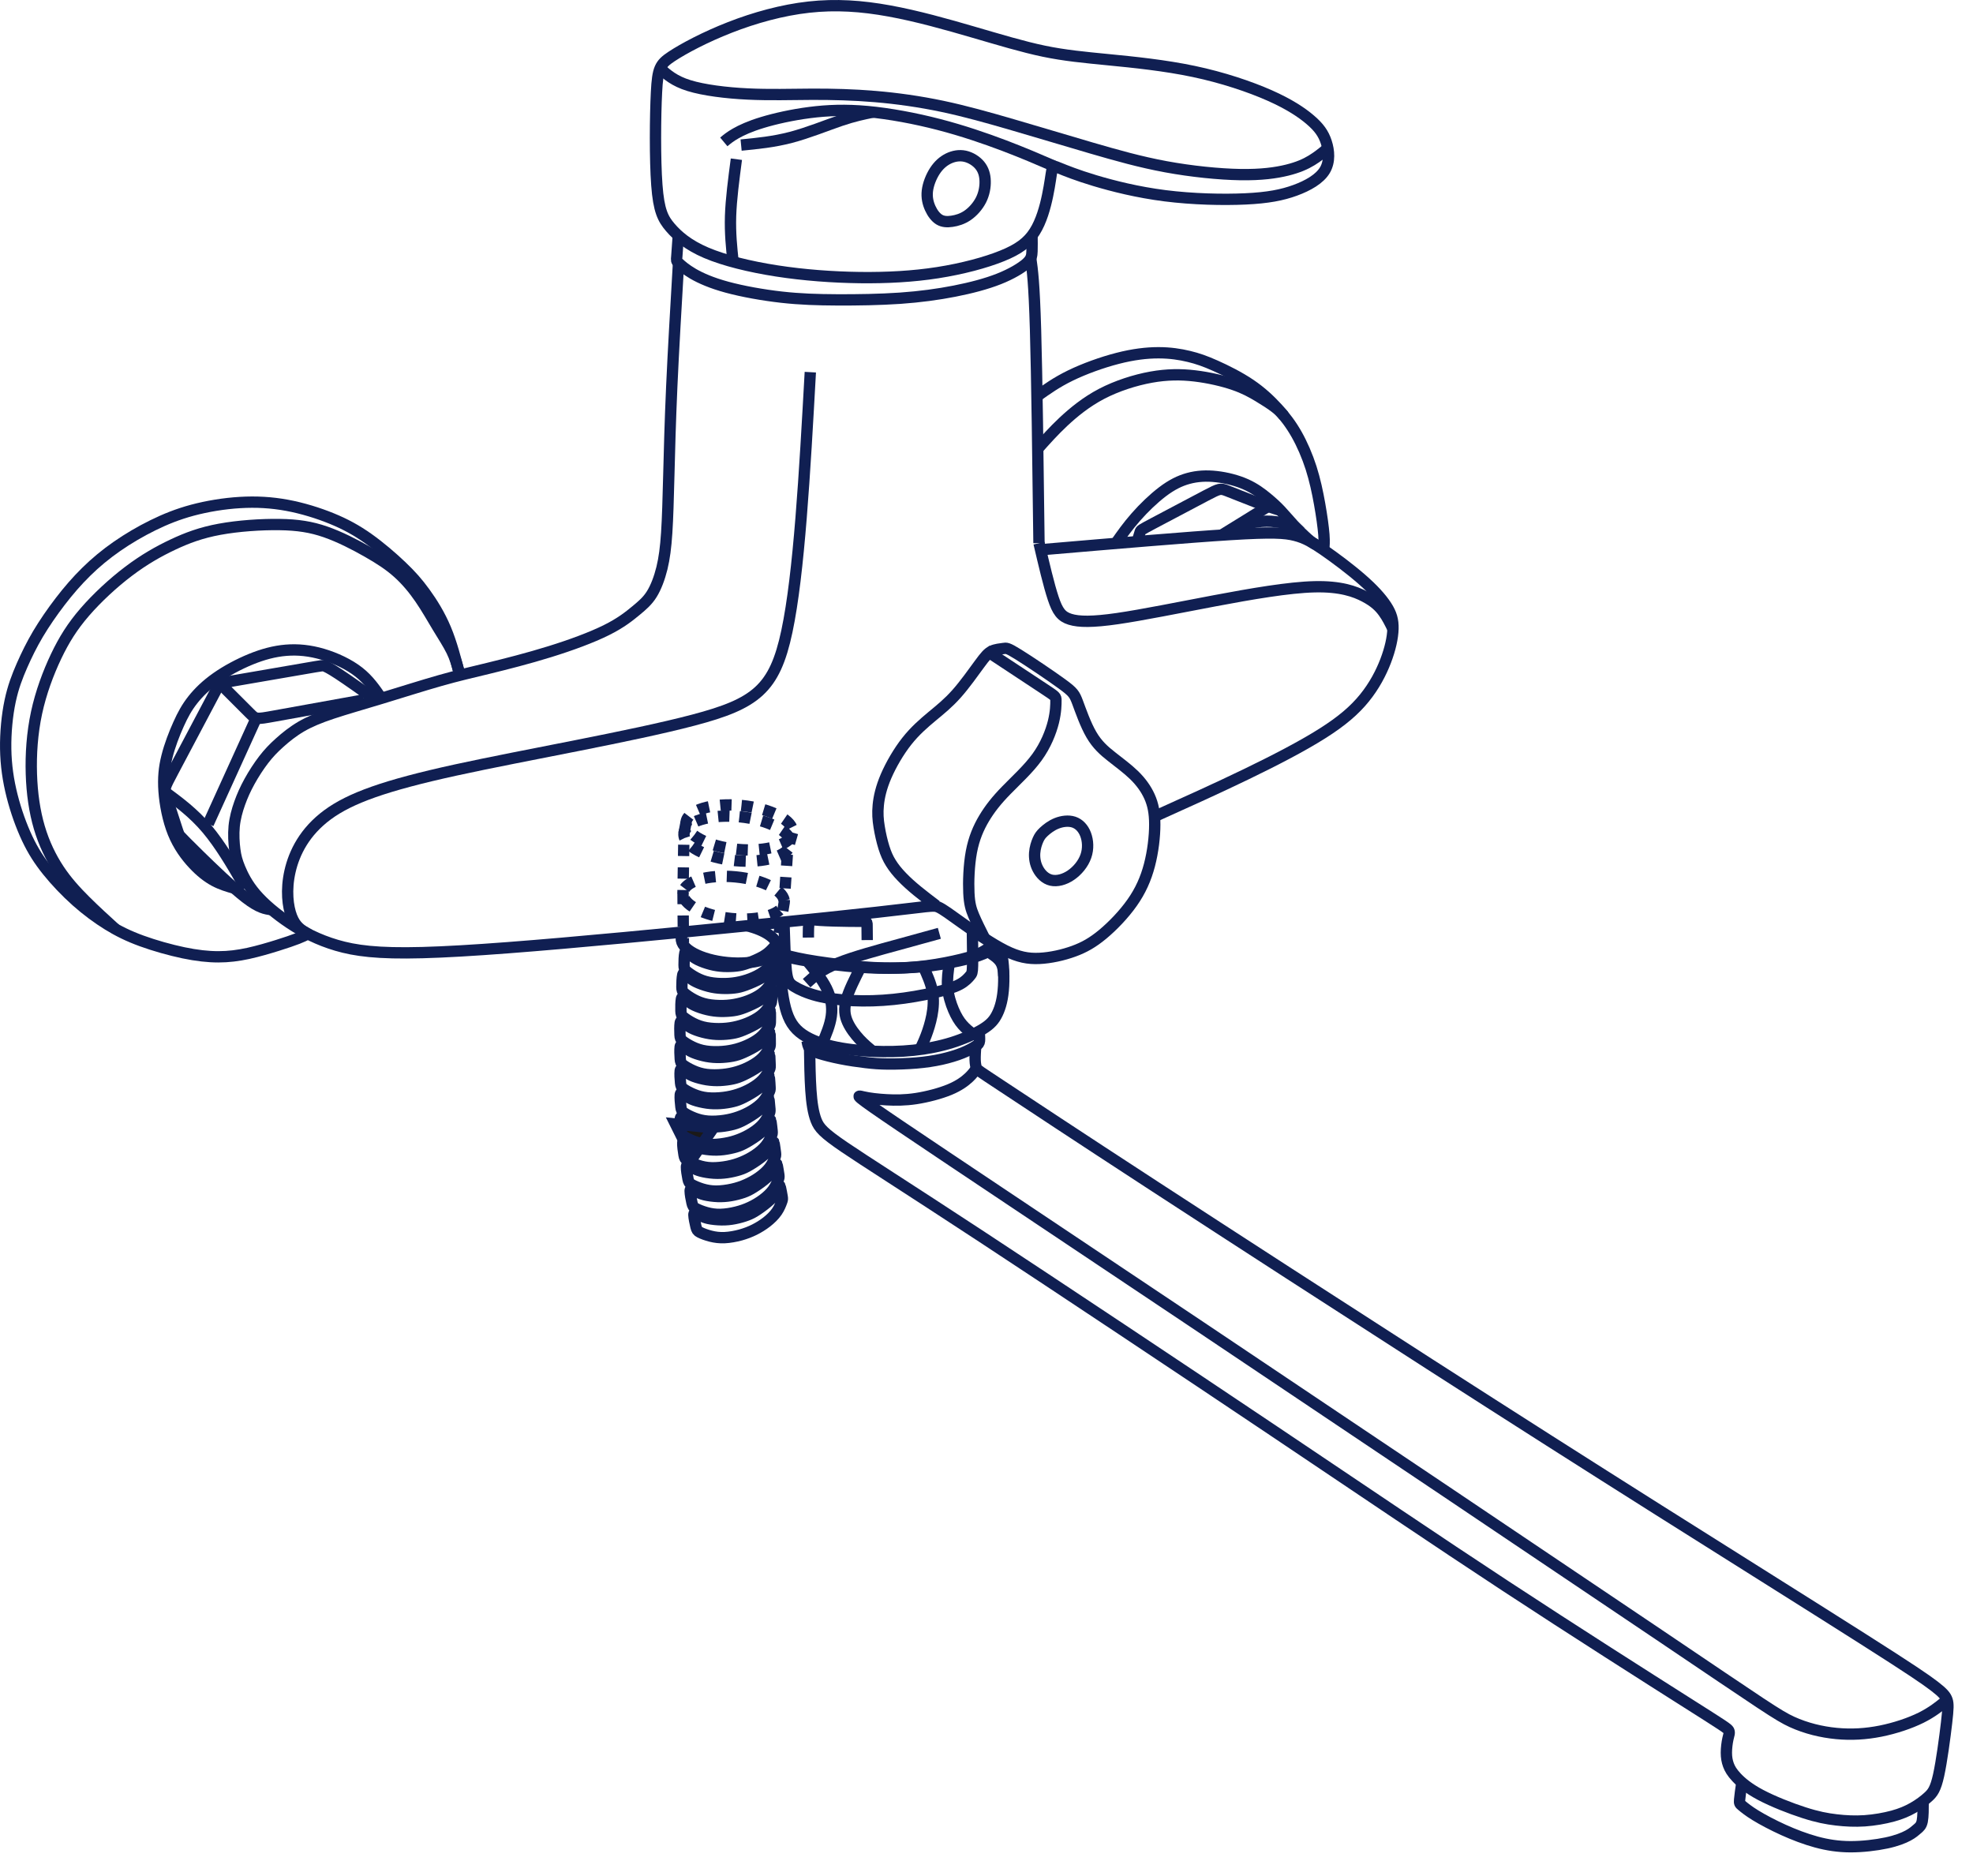 <svg width="61" height="58" viewBox="0 0 61 58" fill="none" xmlns="http://www.w3.org/2000/svg">
<path d="M30.588 29.31C30.528 29.333 30.459 29.382 30.384 29.424C30.214 29.52 30.011 29.586 29.719 29.658C29.426 29.73 29.044 29.807 28.655 29.858C28.267 29.908 27.873 29.932 27.472 29.934C27.072 29.936 26.666 29.915 26.186 29.868C25.706 29.821 25.153 29.746 24.762 29.676C24.37 29.605 24.141 29.538 24.027 29.504C23.944 29.48 23.921 29.473 23.923 29.577" stroke="#101F52" stroke-width="0.35"/>
<path d="M30.545 29.419C30.375 29.515 30.172 29.581 29.88 29.653C29.587 29.725 29.205 29.802 28.817 29.853C28.428 29.903 28.034 29.927 27.634 29.929C27.233 29.931 26.827 29.911 26.347 29.863C25.867 29.816 25.314 29.742 24.923 29.671C24.531 29.6 24.302 29.533 24.188 29.5C24.073 29.466 24.073 29.466 24.095 29.748C24.117 30.03 24.16 30.594 24.248 31.012C24.337 31.43 24.47 31.701 24.716 31.906C24.963 32.111 25.322 32.252 25.72 32.344C26.116 32.437 26.551 32.483 26.98 32.502C27.408 32.521 27.831 32.513 28.242 32.47C28.653 32.427 29.054 32.349 29.429 32.232C29.804 32.114 30.155 31.958 30.389 31.813C30.623 31.669 30.741 31.536 30.837 31.336C30.933 31.137 31.007 30.872 31.028 30.483C31.049 30.095 31.018 29.584 30.935 29.391C30.851 29.198 30.715 29.324 30.545 29.419Z" stroke="#101F52" stroke-width="0.35"/>
<path d="M24.923 29.671C25.166 29.966 25.409 30.262 25.553 30.553C25.696 30.843 25.741 31.128 25.702 31.413C25.663 31.697 25.542 31.98 25.421 32.263" stroke="#101F52" stroke-width="0.35"/>
<path d="M26.616 29.888C26.429 30.256 26.242 30.624 26.164 30.911C26.086 31.197 26.116 31.402 26.205 31.6C26.293 31.797 26.44 31.986 26.578 32.135C26.717 32.284 26.849 32.393 26.979 32.502" stroke="#101F52" stroke-width="0.35"/>
<path d="M28.549 29.883C28.665 30.141 28.781 30.399 28.829 30.655C28.877 30.911 28.856 31.164 28.812 31.396C28.767 31.628 28.699 31.839 28.634 32.011C28.569 32.182 28.507 32.314 28.445 32.446" stroke="#101F52" stroke-width="0.35"/>
<path d="M29.351 29.767C29.314 30.021 29.277 30.275 29.298 30.526C29.318 30.776 29.396 31.023 29.48 31.221C29.564 31.418 29.654 31.566 29.756 31.683C29.858 31.801 29.971 31.889 30.085 31.977" stroke="#101F52" stroke-width="0.35"/>
<path d="M30.545 29.419C30.699 29.519 30.852 29.618 30.934 29.745C31.015 29.871 31.025 30.025 31.034 30.179" stroke="#101F52" stroke-width="0.35"/>
<path d="M24.953 32.18C24.967 32.264 24.981 32.349 25.03 32.411C25.079 32.474 25.162 32.514 25.323 32.565C25.483 32.615 25.721 32.678 25.981 32.729C26.24 32.781 26.522 32.822 26.762 32.85C27.002 32.879 27.201 32.894 27.462 32.896C27.723 32.898 28.046 32.887 28.333 32.863C28.619 32.839 28.869 32.801 29.107 32.749C29.344 32.696 29.57 32.628 29.754 32.554C29.938 32.48 30.082 32.399 30.166 32.342C30.251 32.285 30.276 32.252 30.284 32.18C30.291 32.107 30.282 31.994 30.273 31.881" stroke="#101F52" stroke-width="0.35"/>
<path d="M25.03 32.411C25.037 32.868 25.044 33.324 25.07 33.708C25.096 34.092 25.142 34.404 25.233 34.637C25.324 34.87 25.459 35.024 26.111 35.468C26.764 35.912 27.933 36.647 30.363 38.242C32.792 39.838 36.483 42.296 39.377 44.237C42.271 46.178 44.368 47.603 46.543 49.03C48.717 50.457 50.968 51.886 52.142 52.631C53.317 53.376 53.415 53.438 53.449 53.503C53.482 53.569 53.45 53.638 53.423 53.757C53.397 53.875 53.375 54.043 53.375 54.187C53.375 54.331 53.396 54.451 53.439 54.568C53.482 54.684 53.547 54.797 53.689 54.949C53.831 55.1 54.05 55.289 54.431 55.491C54.812 55.693 55.356 55.907 55.773 56.041C56.191 56.176 56.482 56.23 56.772 56.264C57.062 56.298 57.351 56.312 57.651 56.292C57.952 56.271 58.263 56.216 58.518 56.147C58.772 56.078 58.97 55.993 59.15 55.89C59.331 55.787 59.494 55.665 59.622 55.547C59.75 55.429 59.842 55.315 59.937 54.884C60.032 54.453 60.131 53.705 60.183 53.261C60.234 52.817 60.239 52.677 60.198 52.556C60.157 52.434 60.07 52.332 59.803 52.127C59.537 51.923 59.091 51.617 57.605 50.673C56.119 49.728 53.593 48.145 51.291 46.692C48.99 45.239 46.911 43.916 44.196 42.172C41.48 40.426 38.127 38.259 35.698 36.676C33.269 35.094 31.765 34.097 31 33.592C30.236 33.087 30.213 33.075 30.192 33.027C30.171 32.979 30.153 32.894 30.149 32.774C30.145 32.654 30.156 32.498 30.166 32.342" stroke="#101F52" stroke-width="0.35"/>
<path d="M60.199 52.556C60.199 52.556 60.199 52.556 60.084 52.65C59.969 52.744 59.74 52.933 59.396 53.104C59.052 53.275 58.594 53.429 58.14 53.52C57.687 53.61 57.239 53.637 56.777 53.593C56.315 53.549 55.84 53.434 55.405 53.236C54.97 53.037 54.575 52.755 51.282 50.535C47.989 48.314 41.797 44.155 37.133 41.032C32.469 37.91 29.332 35.824 27.835 34.812C26.339 33.801 26.482 33.864 26.683 33.91C26.884 33.957 27.142 33.986 27.415 34.001C27.688 34.016 27.976 34.016 28.322 33.964C28.667 33.911 29.07 33.806 29.362 33.685C29.654 33.563 29.834 33.427 29.954 33.314C30.074 33.202 30.133 33.114 30.193 33.027" stroke="#101F52" stroke-width="0.35"/>
<path d="M53.854 55.106C53.823 55.318 53.793 55.53 53.784 55.642C53.775 55.753 53.787 55.765 53.857 55.823C53.927 55.882 54.053 55.986 54.274 56.122C54.494 56.257 54.808 56.424 55.139 56.574C55.469 56.723 55.815 56.855 56.155 56.948C56.495 57.04 56.828 57.092 57.206 57.094C57.584 57.095 58.006 57.045 58.323 56.977C58.64 56.91 58.852 56.824 58.995 56.747C59.138 56.67 59.212 56.6 59.278 56.544C59.344 56.487 59.402 56.444 59.431 56.303C59.459 56.161 59.459 55.923 59.459 55.684" stroke="#101F52" stroke-width="0.35"/>
<path fill-rule="evenodd" clip-rule="evenodd" d="M22.056 34.871L20.884 34.75L21.409 35.805L22.056 34.871Z" fill="#1B1918" stroke="#101F52" stroke-width="0.35"/>
<path d="M40.961 5.263C41.123 4.992 41.091 4.657 41.004 4.392C40.918 4.128 40.777 3.933 40.512 3.706C40.248 3.479 39.858 3.219 39.248 2.949C38.637 2.679 37.804 2.398 36.907 2.209C36.01 2.02 35.048 1.922 34.275 1.847C33.502 1.771 32.918 1.717 32.27 1.582C31.621 1.447 30.907 1.23 30.091 0.993C29.275 0.755 28.356 0.495 27.497 0.339C26.637 0.182 25.837 0.128 25.01 0.22C24.183 0.311 23.329 0.549 22.567 0.847C21.805 1.144 21.135 1.501 20.767 1.744C20.399 1.987 20.335 2.117 20.297 2.852C20.259 3.587 20.248 4.928 20.308 5.722C20.367 6.517 20.497 6.765 20.724 7.03C20.951 7.295 21.275 7.576 21.832 7.814C22.389 8.052 23.178 8.246 24.015 8.376C24.853 8.506 25.74 8.571 26.583 8.582C27.426 8.592 28.226 8.549 28.988 8.43C29.751 8.311 30.475 8.117 30.983 7.911C31.491 7.706 31.783 7.49 31.988 7.165C32.194 6.841 32.313 6.409 32.388 6.047C32.464 5.684 32.496 5.392 32.524 5.252C32.55 5.111 32.572 5.122 32.756 5.198C32.94 5.273 33.286 5.414 33.843 5.582C34.399 5.749 35.166 5.944 36.021 6.052C36.875 6.16 37.815 6.182 38.507 6.149C39.199 6.117 39.642 6.03 40.042 5.884C40.442 5.738 40.799 5.533 40.961 5.263Z" stroke="#101F52" stroke-width="0.35"/>
<path d="M29.434 6.841C29.582 6.819 29.75 6.771 29.913 6.66C30.075 6.549 30.231 6.376 30.329 6.184C30.426 5.992 30.464 5.782 30.458 5.595C30.453 5.409 30.404 5.246 30.294 5.111C30.183 4.976 30.01 4.868 29.834 4.83C29.658 4.792 29.48 4.825 29.32 4.903C29.161 4.982 29.02 5.106 28.904 5.284C28.788 5.463 28.696 5.695 28.672 5.901C28.648 6.106 28.691 6.284 28.761 6.438C28.831 6.592 28.929 6.722 29.042 6.79C29.155 6.857 29.285 6.863 29.434 6.841Z" stroke="#101F52" stroke-width="0.35"/>
<path d="M20.408 2.114C20.627 2.309 20.846 2.505 21.301 2.646C21.756 2.787 22.448 2.874 23.121 2.906C23.794 2.939 24.448 2.917 25.097 2.914C25.745 2.912 26.389 2.928 27.059 2.985C27.729 3.041 28.426 3.139 29.132 3.287C29.837 3.436 30.551 3.636 31.329 3.863C32.107 4.09 32.951 4.344 33.737 4.574C34.524 4.803 35.253 5.009 36.045 5.155C36.837 5.301 37.691 5.387 38.345 5.398C38.999 5.409 39.453 5.344 39.794 5.26C40.134 5.176 40.361 5.074 40.552 4.958C40.743 4.842 40.898 4.713 40.976 4.648C41.053 4.584 41.053 4.584 41.053 4.584" stroke="#101F52" stroke-width="0.35"/>
<path d="M32.608 5.145C32.123 4.935 31.637 4.726 31.048 4.502C30.459 4.279 29.767 4.041 29.026 3.849C28.286 3.657 27.497 3.511 26.821 3.449C26.145 3.387 25.583 3.409 25.037 3.479C24.491 3.549 23.962 3.668 23.57 3.787C23.178 3.906 22.924 4.025 22.748 4.125C22.572 4.225 22.475 4.306 22.378 4.387" stroke="#101F52" stroke-width="0.35"/>
<path d="M22.913 4.485C23.416 4.436 23.918 4.387 24.453 4.247C24.988 4.106 25.556 3.874 25.984 3.728C26.412 3.583 26.7 3.525 26.988 3.466" stroke="#101F52" stroke-width="0.35"/>
<path d="M22.767 4.922C22.686 5.539 22.604 6.155 22.587 6.684C22.571 7.213 22.618 7.654 22.665 8.096" stroke="#101F52" stroke-width="0.35"/>
<path d="M20.971 7.282C20.953 7.539 20.936 7.795 20.925 7.926C20.913 8.057 20.908 8.063 20.978 8.13C21.049 8.198 21.195 8.328 21.432 8.466C21.67 8.603 22 8.749 22.478 8.879C22.957 9.009 23.584 9.122 24.162 9.187C24.74 9.252 25.27 9.268 25.886 9.271C26.502 9.274 27.205 9.263 27.83 9.22C28.454 9.176 29 9.101 29.511 9.001C30.021 8.901 30.497 8.776 30.886 8.622C31.275 8.468 31.578 8.284 31.735 8.144C31.892 8.003 31.902 7.906 31.907 7.769C31.912 7.633 31.91 7.457 31.908 7.281" stroke="#101F52" stroke-width="0.35"/>
<path d="M20.978 8.13C20.899 9.483 20.819 10.835 20.769 11.954C20.719 13.074 20.697 13.96 20.678 14.695C20.659 15.43 20.643 16.014 20.613 16.471C20.583 16.927 20.54 17.257 20.465 17.565C20.389 17.873 20.281 18.16 20.151 18.368C20.021 18.576 19.87 18.706 19.665 18.876C19.459 19.046 19.2 19.257 18.748 19.481C18.297 19.706 17.654 19.944 16.991 20.149C16.329 20.355 15.648 20.527 15.105 20.66C14.562 20.792 14.156 20.884 13.613 21.038C13.07 21.192 12.389 21.409 11.792 21.59C11.194 21.771 10.681 21.917 10.275 22.052C9.87 22.187 9.573 22.311 9.313 22.462C9.054 22.614 8.832 22.792 8.646 22.96C8.459 23.127 8.308 23.284 8.154 23.484C8 23.684 7.843 23.927 7.716 24.157C7.589 24.387 7.492 24.603 7.411 24.83C7.33 25.057 7.265 25.295 7.24 25.546C7.216 25.798 7.232 26.062 7.259 26.268C7.286 26.473 7.324 26.619 7.413 26.835C7.503 27.052 7.643 27.338 7.902 27.641C8.162 27.944 8.54 28.262 8.959 28.541C9.378 28.819 9.838 29.057 10.408 29.225C10.978 29.392 11.659 29.489 13.062 29.451C14.465 29.414 16.589 29.241 19.316 28.987C22.043 28.733 25.372 28.398 27.075 28.208C28.778 28.019 28.853 27.976 29.005 28.041C29.156 28.106 29.383 28.279 29.759 28.546C30.135 28.814 30.659 29.176 31.072 29.384C31.486 29.592 31.789 29.646 32.134 29.63C32.48 29.614 32.87 29.527 33.197 29.408C33.524 29.289 33.788 29.138 34.094 28.884C34.399 28.63 34.745 28.273 35.002 27.908C35.259 27.544 35.426 27.171 35.537 26.749C35.648 26.327 35.702 25.857 35.702 25.492C35.702 25.127 35.648 24.868 35.54 24.627C35.432 24.387 35.27 24.165 35.061 23.962C34.853 23.76 34.599 23.576 34.367 23.392C34.134 23.209 33.924 23.025 33.743 22.714C33.561 22.403 33.41 21.965 33.316 21.714C33.221 21.462 33.183 21.398 32.834 21.144C32.486 20.89 31.826 20.446 31.483 20.233C31.14 20.019 31.113 20.036 31.024 20.049C30.934 20.063 30.783 20.073 30.664 20.13C30.545 20.187 30.459 20.29 30.281 20.533C30.102 20.776 29.832 21.16 29.575 21.449C29.318 21.738 29.075 21.933 28.818 22.146C28.562 22.36 28.291 22.592 28.037 22.914C27.783 23.235 27.546 23.646 27.394 23.998C27.243 24.349 27.178 24.641 27.154 24.89C27.129 25.138 27.145 25.343 27.181 25.562C27.216 25.781 27.27 26.014 27.329 26.203C27.389 26.392 27.453 26.538 27.543 26.681C27.632 26.825 27.745 26.965 27.883 27.108C28.021 27.252 28.183 27.398 28.364 27.546C28.546 27.695 28.745 27.846 28.945 27.997" stroke="#101F52" stroke-width="0.35"/>
<path d="M30.487 20.112C31.207 20.587 31.927 21.063 32.287 21.3C32.647 21.538 32.647 21.538 32.647 21.654C32.647 21.77 32.647 22.003 32.569 22.319C32.49 22.635 32.333 23.035 32.063 23.408C31.793 23.781 31.409 24.127 31.112 24.433C30.814 24.738 30.604 25.003 30.428 25.297C30.252 25.592 30.112 25.916 30.033 26.335C29.955 26.754 29.939 27.268 29.955 27.605C29.971 27.943 30.02 28.105 30.105 28.308C30.191 28.511 30.313 28.755 30.435 28.998" stroke="#101F52" stroke-width="0.35"/>
<path d="M32.272 25.716C32.362 25.633 32.497 25.525 32.664 25.457C32.832 25.389 33.032 25.362 33.197 25.416C33.362 25.471 33.491 25.606 33.564 25.797C33.637 25.989 33.654 26.238 33.572 26.471C33.491 26.703 33.313 26.919 33.11 27.057C32.908 27.195 32.681 27.254 32.497 27.211C32.313 27.168 32.173 27.022 32.089 26.862C32.005 26.703 31.978 26.53 31.989 26.37C32 26.211 32.048 26.065 32.094 25.962C32.14 25.86 32.183 25.8 32.272 25.716Z" stroke="#101F52" stroke-width="0.35"/>
<path d="M35.772 25.208C36.708 24.787 37.643 24.365 38.532 23.935C39.421 23.505 40.264 23.068 40.88 22.678C41.497 22.289 41.886 21.949 42.186 21.578C42.486 21.208 42.697 20.808 42.84 20.435C42.983 20.062 43.059 19.716 43.067 19.443C43.075 19.17 43.015 18.97 42.861 18.733C42.707 18.495 42.459 18.219 42.099 17.906C41.74 17.592 41.27 17.241 40.921 17C40.572 16.76 40.345 16.63 40.037 16.552C39.729 16.473 39.34 16.446 38.034 16.527C36.729 16.608 34.508 16.797 32.286 16.987" stroke="#101F52" stroke-width="0.35"/>
<path d="M32.124 16.793C32.275 17.441 32.427 18.09 32.562 18.495C32.697 18.901 32.816 19.063 33.086 19.146C33.356 19.23 33.778 19.236 34.545 19.125C35.313 19.014 36.426 18.787 37.559 18.573C38.691 18.36 39.843 18.16 40.642 18.141C41.443 18.122 41.891 18.284 42.194 18.444C42.497 18.603 42.654 18.76 42.775 18.926C42.896 19.092 42.981 19.268 43.067 19.444" stroke="#101F52" stroke-width="0.35"/>
<path d="M31.867 7.978C31.92 8.354 31.973 8.73 32.016 10.199C32.059 11.668 32.091 14.23 32.123 16.792" stroke="#101F52" stroke-width="0.35"/>
<path d="M32.06 12.251C32.363 12.035 32.665 11.819 33.092 11.611C33.518 11.403 34.07 11.203 34.554 11.079C35.038 10.954 35.453 10.906 35.816 10.906C36.178 10.906 36.486 10.954 36.756 11.019C37.027 11.084 37.259 11.165 37.581 11.309C37.902 11.452 38.313 11.657 38.653 11.887C38.994 12.117 39.264 12.371 39.494 12.622C39.724 12.873 39.913 13.122 40.086 13.427C40.259 13.733 40.416 14.095 40.535 14.465C40.653 14.835 40.734 15.214 40.799 15.579C40.864 15.944 40.913 16.295 40.931 16.53C40.948 16.764 40.935 16.882 40.928 16.941C40.921 17 40.921 17 40.921 17" stroke="#101F52" stroke-width="0.35"/>
<path d="M32.085 13.874C32.325 13.604 32.565 13.333 32.879 13.038C33.194 12.744 33.583 12.425 34.059 12.176C34.534 11.928 35.096 11.749 35.591 11.66C36.086 11.571 36.513 11.571 36.945 11.622C37.377 11.674 37.815 11.776 38.145 11.89C38.475 12.003 38.696 12.128 38.903 12.251C39.11 12.375 39.302 12.499 39.432 12.6C39.562 12.701 39.63 12.78 39.698 12.86" stroke="#101F52" stroke-width="0.35"/>
<path d="M34.494 16.8C34.682 16.532 34.87 16.265 35.116 15.986C35.361 15.706 35.664 15.414 35.942 15.203C36.22 14.992 36.474 14.863 36.745 14.79C37.015 14.717 37.301 14.7 37.612 14.736C37.923 14.771 38.258 14.857 38.528 14.979C38.799 15.101 39.004 15.257 39.172 15.395C39.339 15.533 39.469 15.652 39.593 15.784C39.718 15.917 39.837 16.062 39.986 16.223C40.136 16.384 40.318 16.559 40.438 16.664C40.558 16.769 40.617 16.804 40.676 16.838" stroke="#101F52" stroke-width="0.35"/>
<path d="M39.594 15.784C39.358 15.709 39.122 15.634 38.815 15.519C38.507 15.403 38.129 15.246 37.929 15.171C37.729 15.095 37.708 15.1 37.294 15.316C36.88 15.533 36.075 15.96 35.672 16.173C35.27 16.387 35.27 16.387 35.251 16.446C35.233 16.506 35.196 16.625 35.178 16.685C35.159 16.745 35.159 16.745 35.159 16.745" stroke="#101F52" stroke-width="0.35"/>
<path d="M37.769 16.544C38.038 16.378 38.308 16.212 38.547 16.064C38.786 15.916 38.994 15.787 39.202 15.657" stroke="#101F52" stroke-width="0.35"/>
<path d="M38.233 16.258C38.505 16.198 38.776 16.139 38.998 16.12C39.221 16.101 39.393 16.122 39.55 16.146C39.706 16.17 39.847 16.197 39.953 16.248C40.06 16.299 40.134 16.374 40.207 16.449" stroke="#101F52" stroke-width="0.35"/>
<path d="M14.217 20.877C14.088 20.38 13.96 19.883 13.777 19.446C13.594 19.009 13.357 18.63 13.135 18.325C12.913 18.019 12.708 17.787 12.416 17.509C12.124 17.23 11.746 16.906 11.384 16.649C11.021 16.392 10.675 16.203 10.259 16.033C9.843 15.863 9.356 15.711 8.875 15.622C8.394 15.533 7.919 15.506 7.421 15.536C6.924 15.565 6.405 15.652 5.951 15.773C5.497 15.895 5.108 16.052 4.724 16.241C4.34 16.43 3.962 16.652 3.616 16.892C3.27 17.133 2.956 17.392 2.668 17.676C2.378 17.96 2.113 18.268 1.862 18.595C1.611 18.922 1.373 19.268 1.175 19.6C0.978 19.933 0.822 20.252 0.678 20.579C0.535 20.906 0.405 21.241 0.313 21.676C0.221 22.111 0.168 22.646 0.176 23.152C0.184 23.657 0.254 24.133 0.373 24.603C0.492 25.073 0.659 25.538 0.84 25.922C1.021 26.306 1.216 26.608 1.47 26.924C1.724 27.241 2.038 27.57 2.359 27.857C2.681 28.143 3.011 28.387 3.335 28.587C3.659 28.787 3.978 28.943 4.378 29.089C4.778 29.235 5.259 29.37 5.673 29.457C6.086 29.543 6.432 29.581 6.751 29.581C7.07 29.581 7.362 29.543 7.673 29.476C7.983 29.408 8.313 29.311 8.581 29.227C8.848 29.143 9.054 29.073 9.2 29.016C9.346 28.959 9.433 28.915 9.476 28.893C9.519 28.871 9.519 28.871 9.515 28.869C9.511 28.866 9.502 28.862 9.494 28.857" stroke="#101F52" stroke-width="0.35"/>
<path d="M3.566 28.722C3.248 28.432 2.929 28.142 2.632 27.845C2.335 27.549 2.059 27.246 1.816 26.879C1.573 26.511 1.362 26.079 1.216 25.584C1.07 25.09 0.989 24.533 0.97 23.927C0.951 23.322 0.995 22.668 1.13 22.038C1.265 21.409 1.492 20.803 1.735 20.292C1.978 19.782 2.238 19.365 2.619 18.925C3 18.484 3.502 18.019 3.978 17.66C4.454 17.3 4.902 17.046 5.343 16.838C5.784 16.63 6.216 16.468 6.789 16.363C7.362 16.257 8.075 16.209 8.64 16.217C9.205 16.225 9.621 16.29 10.064 16.444C10.508 16.598 10.978 16.841 11.362 17.06C11.746 17.279 12.043 17.473 12.305 17.709C12.567 17.944 12.794 18.219 12.994 18.511C13.194 18.803 13.367 19.111 13.534 19.388C13.701 19.664 13.861 19.909 13.967 20.125C14.073 20.341 14.124 20.528 14.175 20.715" stroke="#101F52" stroke-width="0.35"/>
<path d="M11.791 21.589C11.596 21.304 11.4 21.018 11.094 20.778C10.789 20.538 10.372 20.343 9.978 20.227C9.583 20.111 9.21 20.073 8.845 20.103C8.48 20.133 8.124 20.23 7.753 20.381C7.383 20.533 6.999 20.738 6.689 20.957C6.378 21.176 6.14 21.408 5.959 21.638C5.778 21.868 5.653 22.095 5.521 22.389C5.388 22.684 5.248 23.046 5.162 23.389C5.075 23.733 5.043 24.057 5.072 24.462C5.102 24.868 5.194 25.354 5.356 25.754C5.518 26.154 5.751 26.468 5.975 26.708C6.199 26.949 6.416 27.116 6.626 27.23C6.837 27.343 7.043 27.403 7.248 27.462" stroke="#101F52" stroke-width="0.35"/>
<path d="M8.402 28.125C8.206 28.099 8.011 28.073 7.598 27.754C7.184 27.436 6.551 26.825 6.17 26.452C5.789 26.079 5.66 25.944 5.595 25.876C5.53 25.808 5.53 25.808 5.453 25.571C5.376 25.334 5.222 24.859 5.145 24.621C5.068 24.384 5.068 24.384 5.356 23.84C5.644 23.296 6.219 22.209 6.795 21.122" stroke="#101F52" stroke-width="0.35"/>
<path d="M11.621 21.641C11.18 21.328 10.738 21.014 10.466 20.836C10.194 20.657 10.092 20.614 10.041 20.592C9.989 20.571 9.989 20.571 9.457 20.663C8.924 20.755 7.859 20.938 7.327 21.03C6.795 21.122 6.795 21.122 6.981 21.309C7.168 21.495 7.541 21.868 7.727 22.055C7.914 22.241 7.914 22.241 8.468 22.141C9.022 22.041 10.13 21.841 11.238 21.641" stroke="#101F52" stroke-width="0.35"/>
<path d="M7.924 22.199C7.428 23.288 6.933 24.378 6.438 25.468" stroke="#101F52" stroke-width="0.35"/>
<path d="M7.588 27.446C7.583 27.441 7.578 27.435 7.386 27.106C7.194 26.776 6.816 26.122 6.399 25.627C5.982 25.133 5.527 24.797 5.072 24.462" stroke="#101F52" stroke-width="0.35"/>
<path d="M25.053 11.506C24.88 14.619 24.707 17.733 24.329 19.517C23.951 21.3 23.367 21.754 21.442 22.262C19.518 22.77 16.253 23.333 14.08 23.808C11.908 24.284 10.826 24.673 10.124 25.192C9.421 25.711 9.097 26.36 8.966 26.939C8.835 27.519 8.897 28.03 9.017 28.338C9.137 28.646 9.315 28.752 9.493 28.857" stroke="#101F52" stroke-width="0.35"/>
<path d="M22.924 24.903C23.833 24.991 24.541 25.365 24.505 25.74C24.469 26.114 23.702 26.346 22.793 26.259C21.884 26.171 21.176 25.796 21.212 25.422C21.249 25.047 22.015 24.815 22.924 24.903Z" stroke="#101F52" stroke-width="0.35" stroke-dasharray="0.35 0.35 0.35 0.35"/>
<path d="M22.859 25.25C23.768 25.338 24.476 25.712 24.44 26.087C24.403 26.461 23.637 26.694 22.728 26.606C21.818 26.518 21.111 26.143 21.147 25.769C21.183 25.395 21.95 25.162 22.859 25.25Z" stroke="#101F52" stroke-width="0.35" stroke-dasharray="0.35 0.35 0.35 0.35"/>
<path d="M22.744 27.11C23.607 27.193 24.28 27.549 24.245 27.905C24.211 28.261 23.483 28.481 22.619 28.398C21.756 28.314 21.083 27.959 21.117 27.603C21.152 27.247 21.88 27.027 22.744 27.11Z" stroke="#101F52" stroke-width="0.35" stroke-dasharray="0.35 0.35 0.35 0.35"/>
<path d="M21.212 25.422L21.146 25.769L21.116 27.625" stroke="#101F52" stroke-width="0.35" stroke-dasharray="0.35 0.35 0.35 0.35"/>
<path d="M24.505 25.74L24.351 26.276L24.245 27.905L24.048 29.084" stroke="#101F52" stroke-width="0.35" stroke-dasharray="0.35 0.35 0.35 0.35"/>
<path d="M21.117 27.603L21.129 29.149" stroke="#101F52" stroke-width="0.35" stroke-dasharray="0.35 0.35 0.35 0.35"/>
<path d="M23.098 28.621C23.665 28.76 24.055 29.026 24.029 29.292C23.997 29.628 23.307 29.838 22.488 29.759C21.67 29.68 21.033 29.342 21.066 29.005C21.073 28.934 21.109 28.869 21.169 28.81" stroke="#101F52" stroke-width="0.35"/>
<path d="M21.107 30.143C21.089 30.222 21.081 30.403 21.082 30.509C21.084 30.616 21.094 30.649 21.157 30.704C21.219 30.759 21.332 30.838 21.454 30.903C21.576 30.968 21.705 31.019 21.86 31.05C22.016 31.081 22.197 31.092 22.361 31.088C22.524 31.084 22.67 31.065 22.815 31.032C22.959 31 23.103 30.954 23.242 30.892C23.381 30.83 23.516 30.751 23.62 30.659C23.724 30.567 23.797 30.462 23.838 30.401C23.878 30.34 23.886 30.324 23.893 30.249C23.9 30.173 23.905 30.038 23.908 29.97C23.911 29.903 23.911 29.903 23.893 29.923C23.875 29.943 23.84 29.984 23.785 30.041C23.73 30.097 23.654 30.17 23.52 30.247C23.386 30.324 23.194 30.405 23.052 30.457C22.911 30.508 22.819 30.53 22.703 30.543C22.586 30.557 22.446 30.562 22.309 30.555C22.173 30.549 22.04 30.53 21.901 30.493C21.762 30.457 21.616 30.403 21.515 30.353C21.413 30.303 21.357 30.257 21.308 30.218C21.259 30.178 21.219 30.146 21.185 30.117C21.151 30.089 21.124 30.065 21.107 30.143Z" stroke="#101F52" stroke-width="0.35"/>
<path d="M21.067 30.885C21.052 30.964 21.048 31.145 21.052 31.252C21.056 31.358 21.067 31.39 21.131 31.444C21.195 31.498 21.31 31.574 21.433 31.636C21.556 31.698 21.687 31.746 21.843 31.773C22 31.8 22.181 31.807 22.344 31.799C22.508 31.791 22.653 31.768 22.797 31.732C22.941 31.696 23.082 31.647 23.22 31.581C23.358 31.516 23.491 31.434 23.593 31.34C23.695 31.246 23.765 31.138 23.804 31.077C23.843 31.015 23.851 30.998 23.856 30.923C23.861 30.847 23.863 30.712 23.864 30.644C23.865 30.576 23.865 30.576 23.848 30.597C23.831 30.618 23.797 30.659 23.742 30.717C23.689 30.775 23.615 30.85 23.483 30.93C23.351 31.011 23.161 31.096 23.021 31.151C22.88 31.206 22.788 31.23 22.673 31.246C22.557 31.262 22.416 31.271 22.28 31.268C22.143 31.264 22.01 31.249 21.87 31.215C21.73 31.183 21.583 31.132 21.48 31.084C21.378 31.037 21.32 30.992 21.27 30.954C21.221 30.916 21.18 30.885 21.145 30.857C21.111 30.83 21.083 30.806 21.067 30.885Z" stroke="#101F52" stroke-width="0.35"/>
<path d="M21.029 31.627C21.016 31.706 21.017 31.887 21.023 31.993C21.029 32.1 21.042 32.132 21.107 32.184C21.172 32.236 21.289 32.309 21.413 32.368C21.538 32.427 21.67 32.472 21.827 32.495C21.983 32.519 22.165 32.521 22.328 32.509C22.491 32.497 22.636 32.471 22.779 32.432C22.922 32.392 23.062 32.339 23.198 32.27C23.334 32.202 23.466 32.117 23.565 32.02C23.665 31.923 23.732 31.814 23.77 31.752C23.808 31.689 23.815 31.672 23.818 31.596C23.821 31.52 23.82 31.385 23.819 31.318C23.819 31.25 23.819 31.25 23.802 31.271C23.785 31.292 23.752 31.334 23.7 31.394C23.647 31.453 23.575 31.53 23.445 31.613C23.315 31.697 23.128 31.787 22.988 31.845C22.849 31.903 22.758 31.929 22.643 31.948C22.527 31.968 22.387 31.98 22.251 31.98C22.114 31.98 21.981 31.967 21.84 31.937C21.699 31.908 21.551 31.861 21.447 31.816C21.344 31.771 21.285 31.728 21.234 31.691C21.184 31.654 21.142 31.624 21.107 31.597C21.071 31.57 21.043 31.547 21.029 31.627Z" stroke="#101F52" stroke-width="0.35"/>
<path d="M21.028 32.368C21.017 32.448 21.022 32.629 21.031 32.735C21.04 32.842 21.053 32.873 21.119 32.924C21.185 32.975 21.304 33.044 21.43 33.1C21.556 33.156 21.689 33.198 21.846 33.218C22.004 33.237 22.185 33.235 22.348 33.219C22.511 33.203 22.655 33.174 22.797 33.131C22.939 33.088 23.078 33.032 23.212 32.959C23.347 32.887 23.476 32.799 23.573 32.7C23.67 32.601 23.735 32.49 23.771 32.427C23.807 32.363 23.814 32.347 23.815 32.271C23.817 32.194 23.812 32.059 23.81 31.992C23.808 31.924 23.808 31.924 23.791 31.946C23.776 31.967 23.743 32.01 23.692 32.071C23.641 32.132 23.571 32.21 23.443 32.296C23.315 32.383 23.13 32.478 22.992 32.539C22.854 32.601 22.764 32.629 22.649 32.651C22.535 32.673 22.395 32.688 22.258 32.692C22.121 32.695 21.988 32.686 21.846 32.66C21.705 32.633 21.555 32.59 21.451 32.547C21.346 32.505 21.286 32.463 21.235 32.428C21.183 32.392 21.141 32.363 21.105 32.337C21.069 32.311 21.04 32.289 21.028 32.368Z" stroke="#101F52" stroke-width="0.35"/>
<path d="M21.029 33.11C21.019 33.19 21.028 33.371 21.04 33.477C21.052 33.583 21.066 33.614 21.133 33.663C21.2 33.713 21.321 33.78 21.448 33.832C21.575 33.885 21.709 33.924 21.867 33.94C22.025 33.955 22.206 33.949 22.368 33.929C22.53 33.909 22.674 33.876 22.815 33.83C22.956 33.783 23.094 33.724 23.226 33.648C23.359 33.573 23.485 33.482 23.58 33.38C23.675 33.279 23.737 33.167 23.772 33.102C23.806 33.038 23.813 33.021 23.812 32.945C23.811 32.869 23.804 32.734 23.8 32.666C23.796 32.599 23.796 32.599 23.78 32.621C23.765 32.643 23.734 32.687 23.684 32.748C23.635 32.81 23.566 32.89 23.441 32.98C23.315 33.069 23.132 33.169 22.996 33.234C22.859 33.298 22.77 33.329 22.656 33.354C22.541 33.379 22.402 33.397 22.266 33.404C22.129 33.41 21.995 33.404 21.853 33.382C21.711 33.359 21.561 33.319 21.455 33.279C21.349 33.239 21.288 33.199 21.236 33.165C21.184 33.13 21.14 33.102 21.104 33.077C21.068 33.052 21.038 33.031 21.029 33.11Z" stroke="#101F52" stroke-width="0.35"/>
<path d="M21.031 33.852C21.023 33.932 21.037 34.113 21.051 34.219C21.065 34.325 21.08 34.356 21.148 34.403C21.216 34.451 21.339 34.515 21.467 34.564C21.596 34.614 21.731 34.649 21.889 34.661C22.047 34.673 22.228 34.662 22.39 34.638C22.552 34.614 22.694 34.578 22.834 34.528C22.973 34.479 23.11 34.416 23.241 34.337C23.371 34.258 23.496 34.164 23.588 34.06C23.68 33.957 23.74 33.843 23.773 33.778C23.806 33.713 23.812 33.696 23.809 33.62C23.807 33.544 23.796 33.409 23.79 33.342C23.785 33.274 23.785 33.274 23.77 33.296C23.755 33.319 23.725 33.363 23.677 33.426C23.629 33.489 23.562 33.571 23.439 33.663C23.315 33.756 23.135 33.86 23 33.928C22.865 33.996 22.777 34.029 22.663 34.056C22.55 34.084 22.411 34.106 22.274 34.116C22.138 34.126 22.004 34.123 21.862 34.104C21.719 34.084 21.568 34.048 21.461 34.011C21.355 33.974 21.293 33.935 21.239 33.902C21.187 33.869 21.142 33.842 21.105 33.818C21.068 33.793 21.038 33.773 21.031 33.852Z" stroke="#101F52" stroke-width="0.35"/>
<path d="M21.032 34.595C21.026 34.675 21.045 34.855 21.062 34.961C21.078 35.066 21.094 35.097 21.163 35.142C21.233 35.188 21.357 35.249 21.486 35.296C21.616 35.342 21.752 35.374 21.91 35.383C22.068 35.391 22.249 35.375 22.41 35.347C22.571 35.32 22.713 35.28 22.851 35.227C22.99 35.174 23.125 35.107 23.253 35.026C23.382 34.944 23.505 34.847 23.594 34.741C23.684 34.635 23.741 34.52 23.772 34.454C23.803 34.388 23.809 34.37 23.805 34.295C23.8 34.219 23.786 34.084 23.779 34.017C23.772 33.95 23.772 33.95 23.757 33.972C23.743 33.995 23.714 34.04 23.667 34.105C23.621 34.169 23.557 34.252 23.435 34.347C23.314 34.443 23.136 34.551 23.003 34.623C22.87 34.694 22.782 34.729 22.669 34.759C22.556 34.789 22.418 34.815 22.282 34.828C22.146 34.841 22.012 34.842 21.869 34.826C21.726 34.81 21.574 34.778 21.467 34.743C21.359 34.708 21.296 34.671 21.242 34.639C21.189 34.608 21.144 34.581 21.106 34.558C21.069 34.535 21.038 34.515 21.032 34.595Z" stroke="#101F52" stroke-width="0.35"/>
<path d="M21.109 35.337C21.105 35.417 21.128 35.597 21.147 35.702C21.166 35.807 21.182 35.837 21.253 35.881C21.324 35.925 21.449 35.983 21.58 36.027C21.71 36.07 21.847 36.099 22.005 36.103C22.164 36.107 22.344 36.087 22.505 36.056C22.665 36.024 22.806 35.981 22.943 35.924C23.08 35.868 23.213 35.798 23.34 35.714C23.467 35.629 23.587 35.529 23.673 35.421C23.761 35.312 23.815 35.196 23.844 35.129C23.874 35.063 23.879 35.045 23.873 34.97C23.867 34.894 23.849 34.76 23.84 34.693C23.832 34.626 23.832 34.626 23.818 34.648C23.804 34.672 23.776 34.717 23.731 34.783C23.686 34.848 23.624 34.933 23.505 35.031C23.386 35.13 23.211 35.242 23.08 35.317C22.949 35.391 22.862 35.428 22.75 35.461C22.637 35.494 22.5 35.523 22.364 35.54C22.228 35.556 22.095 35.56 21.951 35.547C21.808 35.535 21.655 35.507 21.547 35.474C21.438 35.442 21.375 35.407 21.32 35.376C21.265 35.346 21.22 35.321 21.182 35.298C21.144 35.276 21.113 35.257 21.109 35.337Z" stroke="#101F52" stroke-width="0.35"/>
<path d="M21.223 36.08C21.221 36.16 21.248 36.339 21.27 36.444C21.292 36.548 21.308 36.578 21.38 36.62C21.452 36.663 21.578 36.717 21.71 36.758C21.842 36.798 21.979 36.823 22.138 36.824C22.296 36.824 22.476 36.8 22.636 36.764C22.795 36.729 22.935 36.682 23.07 36.622C23.206 36.562 23.338 36.49 23.462 36.402C23.587 36.314 23.704 36.211 23.789 36.101C23.873 35.991 23.924 35.873 23.952 35.806C23.98 35.738 23.985 35.721 23.977 35.645C23.969 35.569 23.948 35.436 23.938 35.369C23.928 35.302 23.928 35.302 23.914 35.325C23.901 35.349 23.874 35.395 23.831 35.462C23.788 35.528 23.727 35.614 23.611 35.716C23.495 35.817 23.322 35.934 23.192 36.011C23.063 36.089 22.977 36.128 22.866 36.164C22.754 36.2 22.618 36.232 22.482 36.252C22.347 36.272 22.213 36.279 22.07 36.27C21.926 36.261 21.773 36.236 21.664 36.206C21.555 36.177 21.49 36.143 21.435 36.114C21.379 36.084 21.333 36.06 21.295 36.039C21.256 36.018 21.225 35.999 21.223 36.08Z" stroke="#101F52" stroke-width="0.35"/>
<path d="M21.337 36.822C21.337 36.903 21.368 37.081 21.393 37.185C21.417 37.289 21.435 37.318 21.508 37.359C21.58 37.399 21.708 37.451 21.841 37.488C21.974 37.525 22.111 37.547 22.27 37.544C22.428 37.541 22.607 37.512 22.766 37.472C22.925 37.433 23.063 37.383 23.197 37.32C23.331 37.257 23.461 37.181 23.584 37.09C23.706 36.999 23.821 36.894 23.902 36.781C23.984 36.669 24.033 36.55 24.059 36.482C24.085 36.414 24.09 36.396 24.08 36.321C24.07 36.246 24.046 36.113 24.034 36.046C24.022 35.98 24.022 35.98 24.009 36.003C23.997 36.027 23.971 36.074 23.929 36.141C23.888 36.209 23.83 36.296 23.716 36.401C23.602 36.505 23.432 36.626 23.305 36.706C23.177 36.787 23.092 36.828 22.982 36.867C22.871 36.905 22.735 36.941 22.6 36.964C22.466 36.987 22.332 36.997 22.189 36.992C22.045 36.986 21.891 36.965 21.781 36.938C21.671 36.911 21.606 36.879 21.55 36.851C21.494 36.823 21.447 36.8 21.408 36.78C21.369 36.76 21.337 36.742 21.337 36.822Z" stroke="#101F52" stroke-width="0.35"/>
<path d="M21.453 37.564C21.455 37.645 21.491 37.822 21.517 37.926C21.544 38.029 21.563 38.058 21.637 38.097C21.71 38.136 21.839 38.184 21.973 38.218C22.107 38.252 22.245 38.27 22.403 38.263C22.562 38.256 22.74 38.223 22.898 38.18C23.055 38.136 23.192 38.083 23.325 38.017C23.457 37.951 23.586 37.871 23.706 37.778C23.826 37.684 23.938 37.575 24.017 37.461C24.096 37.347 24.141 37.227 24.166 37.158C24.191 37.09 24.195 37.072 24.183 36.997C24.172 36.922 24.145 36.789 24.131 36.723C24.117 36.657 24.117 36.657 24.105 36.681C24.093 36.705 24.069 36.752 24.028 36.821C23.988 36.889 23.932 36.978 23.821 37.085C23.709 37.192 23.543 37.317 23.417 37.401C23.292 37.485 23.208 37.528 23.098 37.569C22.989 37.61 22.854 37.649 22.72 37.675C22.586 37.702 22.453 37.715 22.309 37.713C22.165 37.711 22.01 37.694 21.9 37.67C21.79 37.645 21.723 37.614 21.666 37.588C21.61 37.562 21.563 37.54 21.523 37.521C21.483 37.501 21.452 37.484 21.453 37.564Z" stroke="#101F52" stroke-width="0.35"/>
<path d="M24.238 28.507C24.256 29.088 24.274 29.67 24.309 29.998C24.345 30.327 24.399 30.403 24.551 30.497C24.702 30.592 24.951 30.706 25.264 30.787C25.578 30.868 25.956 30.916 26.359 30.935C26.761 30.954 27.188 30.943 27.629 30.897C28.07 30.852 28.523 30.77 28.88 30.689C29.237 30.608 29.496 30.527 29.672 30.433C29.848 30.338 29.94 30.23 29.994 30.165C30.048 30.1 30.064 30.079 30.069 29.852C30.075 29.625 30.069 29.193 30.063 28.76" stroke="#101F52" stroke-width="0.35"/>
<path d="M26.812 29.064C26.811 28.895 26.809 28.725 26.808 28.627C26.808 28.528 26.808 28.501 26.74 28.491C26.672 28.48 26.537 28.485 26.264 28.482C25.991 28.48 25.581 28.469 25.345 28.453C25.11 28.436 25.051 28.415 25.021 28.503C24.992 28.591 24.993 28.788 24.993 28.887C24.994 28.986 24.994 28.986 24.994 28.986" stroke="#101F52" stroke-width="0.35"/>
<path d="M29.042 28.855C28.631 28.969 28.22 29.082 27.845 29.185C27.469 29.288 27.129 29.379 26.799 29.477C26.469 29.574 26.15 29.677 25.902 29.777C25.653 29.877 25.475 29.974 25.326 30.077C25.177 30.179 25.058 30.288 24.939 30.395" stroke="#101F52" stroke-width="0.35"/>
<path d="M21.173 29.465C21.155 29.543 21.147 29.724 21.149 29.831C21.15 29.937 21.161 29.97 21.223 30.025C21.285 30.081 21.399 30.159 21.52 30.224C21.642 30.289 21.771 30.34 21.927 30.371C22.082 30.402 22.263 30.413 22.427 30.409C22.591 30.405 22.736 30.386 22.881 30.354C23.026 30.321 23.169 30.275 23.308 30.213C23.447 30.151 23.582 30.073 23.686 29.981C23.79 29.889 23.863 29.783 23.904 29.723C23.945 29.662 23.953 29.645 23.959 29.57C23.966 29.494 23.971 29.359 23.974 29.291C23.977 29.224 23.977 29.224 23.959 29.244C23.942 29.265 23.907 29.305 23.851 29.362C23.796 29.419 23.72 29.491 23.587 29.569C23.453 29.645 23.261 29.727 23.119 29.778C22.977 29.829 22.885 29.851 22.769 29.864C22.653 29.878 22.512 29.883 22.376 29.877C22.239 29.87 22.107 29.851 21.968 29.814C21.828 29.778 21.682 29.724 21.581 29.674C21.48 29.624 21.423 29.578 21.374 29.539C21.326 29.5 21.285 29.467 21.252 29.439C21.218 29.41 21.191 29.386 21.173 29.465Z" stroke="#101F52" stroke-width="0.35"/>
</svg>
